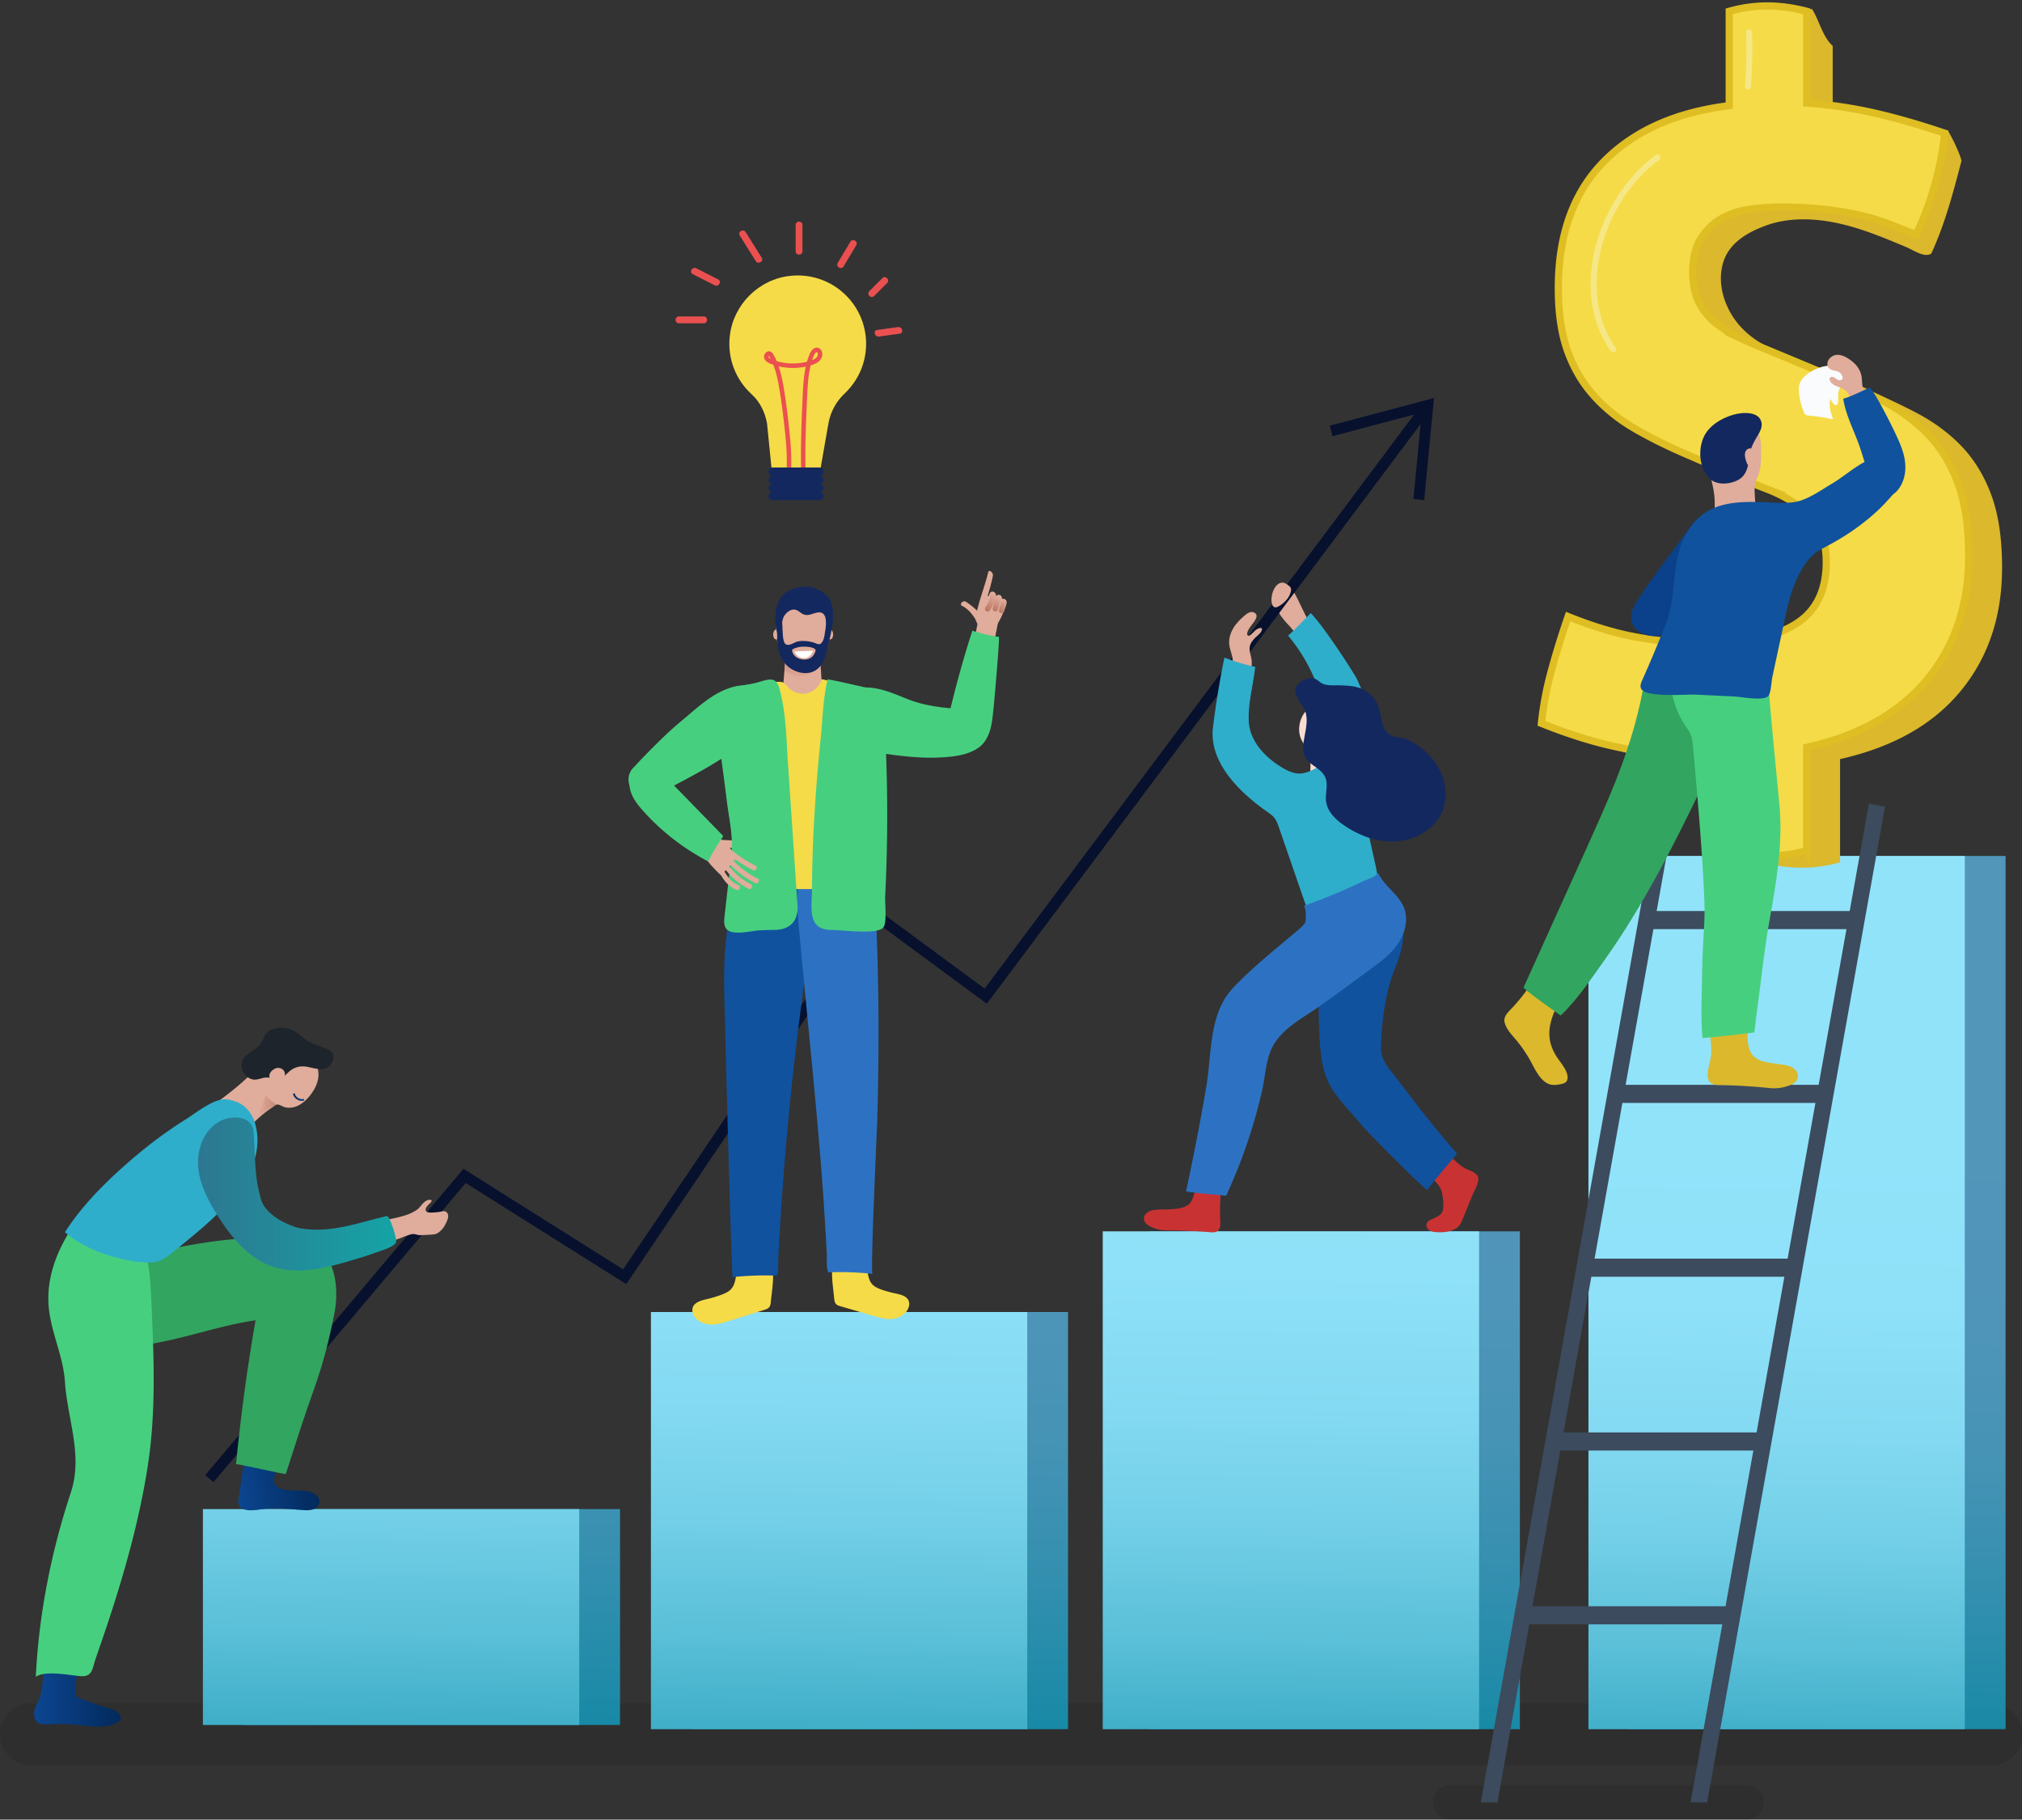 <svg width="559" height="503" fill="none" xmlns="http://www.w3.org/2000/svg"><rect width="100%" height="100%" fill="#333333" stroke="none"/><g clip-path="url(#clip0)"><path opacity=".09" d="M550.409 487.985H8.593A8.591 8.591 0 010 479.395a8.592 8.592 0 018.593-8.591h541.816a8.592 8.592 0 110 17.181z" fill="#000"/><path d="M9.82 475.424c.186.338.445.627.782.837.723.447 1.631.424 2.48.386 3.338-.15 6.53-.111 9.84.312 3.265.417 6.808.784 9.65-.877.276-.161.552-.35.707-.63.358-.645-.074-1.458-.624-1.951-1.38-1.24-3.277-1.406-4.964-1.979-1.86-.632-3.62-1.433-5.54-2.018-.372-.114-.768-.245-1.006-.553-.264-.344-.263-.816-.25-1.25 0-3.741.933-7.346.913-11.093-.003-.604-.064-1.317-.579-1.632-.238-.145-.528-.17-.807-.177-2.949-.074-5.87 1.646-7.235 4.26-1.64 3.143-1.031 7.018-2.283 10.336-.444 1.175-1.12 2.271-1.383 3.5-.18.84-.108 1.798.299 2.529z" fill="url(#paint0_linear)"/><path opacity=".09" d="M482.789 503h-81.797a4.774 4.774 0 110-9.546h81.797a4.774 4.774 0 110 9.546z" fill="#000"/><path d="M354.246 170.433c1.001 1.407 2.289 2.583 3.363 3.934.92 1.155 1.676 2.429 2.43 3.7l3.581-3.506c-2.359-3.172-3.751-6.942-5.634-10.416-.307-.564-.661-1.157-1.242-1.432-1.783-.847-3.089 1.429-3.609 2.761-.685 1.756.04 3.456 1.111 4.959z" fill="#E0AC9B"/><path d="M239.444 95.041c0-11.15-9.659-20.046-21.07-18.777-8.61.957-15.598 7.902-16.605 16.505-.75 6.41 1.718 12.264 5.996 16.182 2.315 2.121 3.762 5.024 4.289 8.121l1.36 13.537h13.237l2.374-13.541c.543-3.192 2.148-6.09 4.502-8.315 3.642-3.441 5.917-8.308 5.917-13.712z" fill="#F5DB47"/><path d="M221.462 129.746c-.142-6.492.134-13.584.451-20.283.122-2.573.256-5.392.852-8.119-2.471.528-5.04.495-7.495-.089.703 2.05 1.099 4.169 1.423 6.102.56 3.347 1.033 6.932 1.492 11.279.337 3.199.684 6.919.544 10.608l-1.239-.046c.139-3.607-.204-7.276-.536-10.431-.456-4.323-.926-7.883-1.483-11.205-.358-2.143-.809-4.519-1.675-6.729a18.374 18.374 0 01-.755-.274c-.657-.258-1.451-.657-1.738-1.48-.193-.554-.002-1.225.464-1.636.388-.339.898-.416 1.327-.205.376.186.579.535.688.721.354.604.664 1.23.936 1.867 2.703.794 5.655.855 8.384.168.181-.645.396-1.28.649-1.904.259-.64.582-1.29 1.192-1.705.3-.207.619-.312.931-.293.472.024.916.316 1.187.781.485.834.305 1.982-.443 2.79-.616.668-1.459 1.003-2.202 1.242a8.297 8.297 0 01-.306.094c-.69 2.768-.827 5.683-.96 8.523-.319 6.677-.593 13.744-.451 20.197l-1.237.027zm4.352-32.417c-.018 0-.077.013-.17.077-.34.233-.559.688-.744 1.149-.134.33-.255.662-.369.998.441-.171.872-.397 1.179-.729.312-.34.517-.921.281-1.329-.066-.114-.149-.165-.177-.166zm-13.271 1.018c0 .035-.106.225-.071.325.079.228.318.406.591.547a13.581 13.581 0 00-.35-.634c-.081-.14-.137-.22-.17-.238zm-17.98-10.87h-6.87c-1.217 0-1.218 1.89 0 1.89h6.87c1.216.001 1.218-1.89 0-1.89zm3.973-10.247l-6.052-3.07c-1.083-.549-2.04 1.082-.954 1.633l6.052 3.07c1.083.55 2.042-1.08.954-1.632zm12.036-6.004l-4.423-7.064c-.644-1.03-2.282-.08-1.633.954l4.421 7.064c.646 1.03 2.282.083 1.635-.954zm9.393-9.043v7.277c0 1.217 1.89 1.218 1.89 0v-7.277c.002-1.216-1.89-1.218-1.89 0zm15.112 4.657l-3.481 5.845c-.624 1.049 1.01 2 1.632.954 1.161-1.949 2.322-3.896 3.482-5.846.624-1.048-1.01-2-1.633-.954zm8.849 10.05l-3.589 3.587c-.861.862.476 2.199 1.338 1.337l3.589-3.588c.861-.861-.476-2.198-1.338-1.337zm4.318 13.52c-1.916.267-3.831.535-5.744.8-1.2.167-.69 1.99.502 1.823 1.915-.268 3.83-.534 5.743-.8 1.201-.168.69-1.99-.501-1.823z" fill="#EB5050"/><path d="M226.592 131.477h-13.049a1.128 1.128 0 010-2.254h13.049a1.128 1.128 0 010 2.254zm0 2.256h-13.049a1.128 1.128 0 010-2.254h13.049a1.128 1.128 0 010 2.254zm0 2.256h-13.049a1.128 1.128 0 010-2.254h13.049a1.128 1.128 0 010 2.254zm0 2.255h-13.049a1.128 1.128 0 010-2.254h13.049a1.128 1.128 0 010 2.254z" fill="#13285E"/><path d="M554.46 236.614H450.415v241.389H554.46V236.614z" fill="url(#paint1_linear)"/><path d="M420.184 340.378H317.79v137.625h102.394V340.378z" fill="url(#paint2_linear)"/><path d="M295.273 362.675H191.228v115.328h104.045V362.675z" fill="url(#paint3_linear)"/><path d="M171.417 417.155H67.372v59.682h104.045v-59.682z" fill="url(#paint4_linear)"/><path d="M543.184 236.614H439.139v241.389h104.045V236.614z" fill="url(#paint5_linear)"/><path d="M408.908 340.378H304.863v137.625h104.045V340.378z" fill="url(#paint6_linear)"/><path d="M283.997 362.675H179.952v115.328h104.045V362.675z" fill="url(#paint7_linear)"/><path d="M160.141 417.155H56.096v59.682h104.045v-59.682z" fill="url(#paint8_linear)"/><path d="M550.541 136.889c-1.968-5.329-4.718-9.842-8.245-13.532-3.529-3.691-7.837-6.847-12.92-9.472-5.086-2.621-10.747-5.247-16.979-7.875l-14.766-6.151a141.899 141.899 0 01-7.385-3.199c-5.978-2.792-10.66-6.696-13.157-12.976-1.433-3.601-1.82-7.694-.616-11.378 1.766-5.399 6.916-8.22 11.966-10.037 5.434-1.956 11.54-1.964 17.182-1.035 7.405 1.22 14.403 4.145 21.323 7.046 2.1.882 5.103 3.057 6.964 1.82a.046.046 0 01.01-.008c3.795-8.176 6.069-16.914 8.363-25.674v-.005c-.627-2.365-2.476-6.122-3.747-8.284-3.35-.974-7.712-.865-10.88-1.593-6.072-1.391-14.424-3.248-20.984-3.738v-18.11c-2.823-2.515-3.708-7.063-5.729-10.203-1.093-.094-2.004 2.405-3.066 2.405-3.61 0-7.135.492-10.58 1.476v26.082c-14.766 1.808-26.334 6.974-34.702 15.5-8.367 8.53-12.552 20.175-12.552 34.937 0 6.89.861 12.714 2.583 17.469 1.724 4.758 4.184 8.899 7.385 12.425 3.199 3.528 7.013 6.562 11.444 9.104 4.429 2.545 9.351 4.963 14.764 7.257l13.044 5.659a133.434 133.434 0 008.613 3.691c2.953 1.15 5.618 2.545 7.998 4.182 2.376 1.642 4.347 3.734 5.907 6.274 1.557 2.545 2.338 5.781 2.338 9.718 0 7.874-2.83 13.575-8.491 17.099-5.661 3.528-13.658 5.289-23.994 5.289-6.891 0-13.376-.529-19.441-1.599-6.074-1.066-12.55-2.991-19.443-5.783a237.577 237.577 0 00-4.675 15.131 90.186 90.186 0 00-2.708 14.394c4.1 1.643 8.037 3.037 11.813 4.183a110.788 110.788 0 0011.444 2.829c3.853.737 7.914 1.269 12.182 1.599 4.264.327 9.106.492 14.519.492h1.97v26.081c3.607.983 7.216 1.475 10.828 1.475 3.607 0 7.137-.492 10.583-1.475v-28.541c14.6-3.279 25.716-9.552 33.346-18.822 7.629-9.265 11.444-20.626 11.444-34.075 0-8.033-.985-14.719-2.953-20.052z" fill="#DBB82C"/><path d="M478.069 209.059H476.1c-5.414 0-10.256-.166-14.52-.491-4.268-.33-8.329-.862-12.182-1.6-3.856-.737-7.67-1.68-11.444-2.829-3.776-1.145-7.713-2.54-11.812-4.182a90.203 90.203 0 012.707-14.394 237.41 237.41 0 014.676-15.131c6.892 2.791 13.37 4.717 19.442 5.781 6.067 1.068 12.552 1.6 19.441 1.6 10.337 0 18.334-1.761 23.995-5.29 5.661-3.526 8.489-9.226 8.489-17.099 0-3.937-.781-7.173-2.338-9.718-1.56-2.54-3.531-4.633-5.907-6.274-2.379-1.637-5.045-3.032-7.999-4.182a132.764 132.764 0 01-8.612-3.69l-13.044-5.66c-5.414-2.296-10.337-4.712-14.764-7.257-4.431-2.542-8.245-5.575-11.444-9.104-3.202-3.526-5.661-7.667-7.385-12.425-1.722-4.755-2.584-10.58-2.584-17.469 0-14.761 4.184-26.407 12.552-34.937 8.367-8.526 19.935-13.692 34.702-15.5V3.126A38.334 38.334 0 01488.65 1.65c3.445 0 7.053.492 10.83 1.476v25.341c6.561.492 12.879 1.438 18.951 2.83 6.067 1.394 12.466 3.24 19.195 5.535-.984 9.515-3.612 18.863-7.877 28.048a774.839 774.839 0 00-7.505-2.952 58.863 58.863 0 00-8.122-2.461c-2.871-.654-6.114-1.189-9.721-1.6-3.612-.407-7.714-.615-12.306-.615-2.79 0-5.621.208-8.49.615-2.873.413-5.456 1.273-7.751 2.583-2.302 1.314-4.184 3.161-5.661 5.536-1.478 2.38-2.216 5.455-2.216 9.226 0 3.283.573 6.07 1.724 8.365a16.859 16.859 0 004.675 5.782c1.968 1.56 4.184 2.914 6.643 4.058a140.712 140.712 0 007.385 3.199l14.766 6.151c6.232 2.626 11.893 5.252 16.979 7.873 5.083 2.626 9.391 5.781 12.92 9.472 3.527 3.69 6.277 8.203 8.245 13.532 1.968 5.331 2.953 12.017 2.953 20.052 0 13.451-3.815 24.811-11.444 34.076-7.63 9.269-18.746 15.542-33.346 18.822v28.541a38.363 38.363 0 01-10.583 1.476c-3.612 0-7.221-.492-10.828-1.476v-26.076h.003z" fill="#F5DB47" stroke="#DEBE23" stroke-width="2" stroke-miterlimit="10"/><path d="M394.74 112.03L272.515 275.364l-31.732-23.38-68.085 100.946-44.262-27.876-70.555 83.689" stroke="#07112E" stroke-width="3" stroke-miterlimit="10"/><path d="M368.008 119.123l26.732-7.093-2.496 26.056" stroke="#07112E" stroke-width="3" stroke-miterlimit="10"/><path d="M375.125 187.684c-.589-1.253-8.784-14.113-12.74-18.206-2.105 2.065-4.048 4.312-6.273 6.217 7.285 8.678 11.34 20.035 11.046 31.369-.091 3.506-.576 7.016-.266 10.509.355 4.001 3 11.376 7.793 11.855 1.712.172 3.49-.617 4.512-2 .914-1.238 1.206-2.819 1.414-4.344 1.648-11.999-.331-24.447-5.486-35.4z" fill="#2EAECB"/><path d="M408.172 328c-.374.883-.842 1.739-1.079 2.317l-2.702 6.635c-.276.675-.558 1.363-1.04 1.911-1.357 1.542-3.962 1.86-5.861 1.761-.713-.038-1.451-.081-2.088-.404-.637-.324-1.149-1.007-1.04-1.713.097-.631.647-1.1 1.225-1.369 2.524-1.178 3.627-1.366 3.42-4.654-.09-1.466-.218-2.982-.931-4.266-.812-1.459-2.281-2.435-3.257-3.79-.786-1.091-1.222-2.386-1.648-3.661-.138-.414-.279-.841-.241-1.277.037-.419.241-.812.512-1.136.951-1.132 2.658-1.396 4.076-.975 1.418.421 2.597 1.404 3.649 2.443 1.086 1.072 2.205 2.117 3.503 2.933 1.194.75 3.533 1.178 3.972 2.66.206.697-.078 1.656-.47 2.585zm-70.804 9.596c.046.983.009 2.137-.79 2.713-.581.419-1.363.371-2.078.31a138.08 138.08 0 00-11.56-.501c-1.921-.004-3.145-.241-4.895-1.068-.838-.396-1.672-1.055-1.786-1.976-.122-.984.66-1.895 1.573-2.283.913-.387 1.937-.386 2.927-.437 2.308-.12 6.421.178 8.159-1.708.5-.543.765-1.258 1.016-1.953a341.571 341.571 0 002.56-7.374c.357-1.065.726-2.164 1.479-2.997.755-.832 2.004-1.326 3.028-.863.84.379 1.326 1.305 1.438 2.221.114.914-.079 1.837-.248 2.743-.802 4.346-1.028 8.791-.823 13.173z" fill="#C93232"/><path d="M344.712 189.171c.804-1.977 1.41-4.073 1.348-6.227-.048-1.64-1.039-3.255-.359-4.842.407-.948 1.154-1.704 1.932-2.38.636-.553 1.37-1.238 1.233-2.07-.65-.182-1.334.17-1.837.617-.505.447-.92 1.004-1.491 1.363-.112.071-.236.136-.368.126-.309-.02-.453-.414-.39-.716.312-1.487 1.8-2.656 2.419-4.023.124-.272.223-.569.183-.866-.087-.664-.858-1.06-1.522-.974-.664.086-1.227.515-1.739.946-1.213 1.021-2.349 2.162-3.164 3.522-.816 1.36-1.295 2.961-1.121 4.535.125 1.144.581 2.225.835 3.348.48 2.116-.621 3.979-1.098 6.007-.157.667-.305 1.344-.275 2.027.029.683.257 1.385.754 1.855.901.855 2.475.661 3.369-.203.547-.526.963-1.238 1.291-2.045z" fill="#E0AC9B"/><path d="M372.076 208.305c.913-3.139 2.194-6.468 1.158-9.568-.874-2.606-3.439-4.532-6.181-4.718-2.743-.185-5.511 1.342-6.883 3.725-1.017 1.768-1.346 4.162-.644 6.108.721 2.002 2.354 3.107 2.661 5.427.22 1.659.051 3.339.032 5.013-.015 1.292.081 2.657.789 3.74.931 1.424 2.78 2.054 4.474 1.886 1.251-.124 4.061-.936 4.781-2.088.678-1.087-.525-2.317-.765-3.42-.432-1.982.024-4.2.578-6.105z" fill="#FADCD2"/><path d="M380.273 239.174l-3.307-14.856c-.835-3.756-2.113-12.202-6.407-13.62-3.946-1.302-7.682 3.395-11.639 3.123-1.709-.117-3.292-.918-4.749-1.814-4.536-2.787-8.62-7.174-8.929-12.489-.265-4.577 1.019-9.328 1.605-13.846.058-.44.116-.881.177-1.322-2.911-.65-5.759-1.489-8.526-2.566a241.92 241.92 0 00-3.161 19.297c-1.184 9.728 7.533 18.074 14.845 23.214.768.54 1.563 1.068 2.143 1.806.599.762.926 1.7 1.243 2.616 2.227 6.448 4.452 12.897 6.678 19.345.796 2.302 1.608 4.639 3.018 6.627 1.424 2.008 3.495 3.616 5.888 4.195 6.652 1.608 11.121-4.87 11.786-10.669.339-2.942-.001-6.057-.665-9.041z" fill="#2EAECB"/><path d="M394.621 328.916c2.526-3.445 5.539-6.751 8.217-10.078-.149.186-8.899-10.535-9.663-11.532l-6.774-8.838c-2.017-2.633-4.664-5.178-4.606-8.736.089-5.655.755-11.417 2.15-16.904 1.276-5.02 3.935-9.114 4.021-14.592.028-1.839-.143-3.711-.824-5.421-1.263-3.17-4.289-5.515-7.638-6.172-11.253-2.205-14.568 11.111-14.735 19.657-.119 6.097-.36 12.2-.074 18.295.256 5.465.474 11.372 3.409 16.149 2.272 3.697 5.481 6.711 8.17 10.092 1.344 1.692 18.012 18.537 18.347 18.08z" fill="#10529E"/><path d="M361.231 198.993a7.974 7.974 0 00-.34-2.271c-.5-1.614-1.966-2.801-2.422-4.43-1.769-2.726 2.662-5.411 4.877-4.727.954.296 1.529 1.118 2.432 1.483 1.416.574 3.289.343 4.794.401 1.902.074 3.845.156 5.617.853a8.63 8.63 0 014.924 5.116c.842 2.409.679 5.327 2.483 7.131 1.448 1.449 3.069 1.104 4.824 1.635 1.479.449 3.056 1.547 4.306 2.445 6.519 4.692 9.719 14.378 3.891 21.008-3 3.412-7.677 5.099-12.218 4.995-4.542-.104-8.938-1.86-12.703-4.405-2.41-1.629-4.748-3.857-5.096-6.744-.267-2.222.682-4.605-.236-6.645-1.337-2.973-5.704-3.563-6.044-7.142-.271-2.829.953-5.79.911-8.703z" fill="#13285E"/><path d="M387.482 249.585c-1.811-3.03-5.005-5.02-6.474-8.285-.761 1.159-3.206 1.837-4.436 2.425a162.47 162.47 0 01-5.409 2.465 165.134 165.134 0 01-10.864 4.274c.779-.276.822 3.957.572 4.449-.397.781-1.076 1.373-1.741 1.941-5.661 4.843-11.542 9.451-16.797 14.732-1.345 1.352-2.658 2.76-3.665 4.379-4.32 6.947-3.851 16.627-5.182 24.455a638.555 638.555 0 01-5.586 28.832c.851.489 11.117 1.192 11.067 1.298a147.31 147.31 0 009.94-29.012c.994-4.331 1.029-9.408 3.485-13.201 2.236-3.451 5.736-5.754 9.113-7.962 5.784-3.779 11.289-8.061 16.892-12.109 2.914-2.105 5.884-4.265 7.955-7.203 2.07-2.938 3.113-6.85 1.778-10.187a9.327 9.327 0 00-.648-1.291z" fill="#2D72C2"/><path d="M354.398 161.054c.697-.066 1.324.388 1.874.82.215.168.438.345.556.591.146.3.114.654.045.98-.038.18-.086.355-.144.528-.533 1.596-1.865 2.869-3.353 3.694-2.951 1.639-2.281-6.296 1.022-6.613z" fill="#E0AC9B"/><path d="M413.986 498.245l49.169-275.292-4.462-.795-49.311 276.087h4.604zm57.975 0l49.169-275.292-4.462-.795-49.311 276.087h4.604z" fill="#3C4B5E"/><path d="M478.816 449.019h-57.975l.165-5.014h57.975l-.165 5.014zm8.581-48.043h-57.975l.165-5.015h57.975l-.165 5.015zm8.581-48.046h-57.974l.165-5.014h57.975l-.166 5.014zm8.58-48.042h-57.975l.165-5.014h57.975l-.165 5.014zm8.582-48.045h-57.975l.166-5.015h57.975l-.166 5.015z" fill="#3C4B5E"/><path d="M65.952 414.275c-.675 3.744 3.47 3.374 5.991 2.973 3.959-.632 7.996-.056 11.997.198 1.49.094 3.272-.002 4.052-1.274a2.174 2.174 0 00-.133-2.403c-2.055-2.656-7.283-1.185-10.057-2.202-.693-.254-1.413-.66-1.784-1.288-.448-.754-.268-1.586-.073-2.318l.882-3.329c.142-.539.505-.969.825-1.395-1.85.068-3.949-.462-5.882-.806-1.663-.293-3.218-1.114-3.77.481-1.196 3.457-1.386 7.688-2.048 11.363z" fill="url(#paint9_linear)"/><path d="M19.543 359.308c-.028-1.299-.095-2.748.65-4.054 1.412-2.471 4.675-3.638 7.19-4.544 9.054-3.258 18.169-5.374 27.531-6.938 4-.669 8.238-1.18 12.048-1.403 3.81-.221 7.051-.438 10.614-.119 1.549.139 3.084.312 4.382.462 1.297.15 2.149.19 3.19.571 1.604.588 2.788.662 3.928 2.105 3.918 4.956 4.537 11.71 3.362 17.736-1.35 6.935-3.14 13.931-5.524 20.589-2.914 8.136-5.293 15.614-7.91 23.767-1.897-.231-11.96-2.565-13.76-2.773 1.457-14.341 3.006-25.975 5.406-39.755-11.15 1.687-19.342 5.137-30.688 6.809-8.352 1.229-16.602.12-19.913-8.796-.42-1.126-.477-2.358-.506-3.657z" fill="#32A560"/><path d="M61.894 303.282c2.866-2.17 5.661-4.493 8.16-7.066 1.506-1.551 2.901-3.225 4.587-4.578 1.685-1.353 3.734-2.39 5.895-2.392 4.958-.005 8.628 5.244 7.188 9.905-.733 2.37-2.643 4.882-4.77 6.179-1.403.857-3.204 1.2-4.713.548-.356-.155-.693-.361-1.064-.478-.833-.263-1.194.245-1.826.666a34.153 34.153 0 00-4.852 3.925c-1.219 1.185-2.432 2.55-4.33 2.289-.94-.13-1.802-.586-2.626-1.061-1.28-.738-2.484-1.565-3.399-2.741-.731-.943-1.319-2.474-.396-3.526.185-.211.413-.379.64-.544.502-.373 1.006-.748 1.506-1.126z" fill="#E0AC9B"/><path d="M42.24 391.409c.55-10.602.076-21.268-.403-31.859-.176-3.893-.345-7.835-1.245-11.642-.91-3.851-2.978-4.382-6.126-6.563-1.9-1.317-3.695-2.812-5.516-4.235-2.73-2.135-3.955-4.501-6.52-1.223-5.546 7.091-9.735 15.979-8.982 25.175.585 7.135 4.02 13.701 4.499 20.851.712 10.637 5.072 20.289 1.611 30.748-5.421 16.386-8.824 33.624-9.658 50.876 2.561-1.89 9.463-.403 12.4-.198 3.358.234 3.183-2.104 4.24-5.135a672.983 672.983 0 003.123-9.127c4.781-14.354 8.947-29.202 11.235-44.152.687-4.486 1.108-8.995 1.342-13.516z" fill="#47CF80"/><path d="M70.518 310.524c-.695-2.434-2.326-4.669-4.627-5.728-.82-.378-1.704-.601-2.582-.817-3.642-.892-8.83 3.489-11.814 5.354a119.87 119.87 0 00-12.047 8.619c-7.886 6.468-15.994 14.062-21.501 22.667 5.606 4.666 12.349 6.894 19.411 8.137a58.91 58.91 0 003.976.231c2.933.076 4.845-1.502 7.062-3.322 3.438-2.823 7.783-6.241 11.755-10.141 7.135-7.003 13.063-15.561 10.367-25z" fill="#2EAECB"/><path d="M122.624 334.811c-.345.008-.698.114-1.038.175-.778.139-1.597.168-2.386.201-.503.022-1.253-.008-1.486-.556-.206-.485.324-1.196.648-1.523.318-.322.686-.609.903-1.009.033-.062.064-.13.054-.201-.02-.157-.21-.224-.366-.236-.857-.063-1.62.533-2.191 1.175-.545.614-1.024 1.306-1.737 1.74-.721.437-1.436.828-2.238 1.117-1.765.634-3.598 1.051-5.44 1.39-.832.153-1.613.332-2.411.586-.404.129-.866.074-1.286.17a3.924 3.924 0 00-1.099.426c-1.151.671-1.861 2.066-1.644 3.381.214 1.316 1.388 2.435 2.719 2.511.708.041 1.4-.185 2.081-.38 1.838-.523 3.629-.979 5.417-1.698a31.096 31.096 0 011.887-.692c.457-.152.93-.295 1.41-.262.408.028.794.181 1.197.249.393.066.794.051 1.192.033 1.103-.051 2.245-.064 3.34-.228.78-.117 1.543-.775 2.057-1.356.594-.675 1.017-1.484 1.363-2.314.175-.42.334-.855.339-1.309.005-.454-.17-.933-.545-1.187a1.226 1.226 0 00-.74-.203z" fill="#E0AC9B"/><path d="M56.522 314.222c1.08-1.932 2.64-3.539 4.656-4.485 2.339-1.097 6.336-1.375 8.109.893 1.033 1.322.822 2.68.913 3.961.355 5.034.216 9.921 1.396 14.723.474 1.927.615 3.185 1.972 4.816 1.357 1.63 3.202 2.957 5.372 3.964 1.548.718 2.933 1.327 4.997 1.593 8.165 1.058 15.11-1.705 23.04-3.55.725-.164 2.99 6.664 2.458 7.414-.975 1.379-4.241 2.2-5.761 2.769-2.214.829-4.481 1.507-6.748 2.172-6.988 2.05-14.521 3.988-21.428 1.677-6.754-2.26-11.59-8.173-15.384-14.201-2.646-4.207-5.033-8.787-5.35-13.747-.175-2.739.426-5.616 1.758-7.999z" fill="url(#paint10_linear)"/><path d="M68.41 291.455c1.16-.956 2.653-1.618 3.558-2.834.796-1.071 1.083-2.509 2.083-3.392.768-.678 1.826-.908 2.842-1.051 3.087-.438 4.9.965 7.108 2.829 1.443 1.216 3.173 1.672 4.836 2.391 1.068.462 2.983.847 3.29 2.162.314 1.339-.632 3.225-1.93 3.714-1.826.687-4.015-.228-5.81-.457a5.585 5.585 0 00-3.991 1.038c-1.055.779-1.876 1.957-3.137 2.317-1.213.347-2.166-.244-3.317-.317-1.469-.092-2.778.875-4.211.504-1.073-.278-2.135-1.147-2.608-2.139a3.78 3.78 0 01.161-3.503c.294-.496.685-.901 1.126-1.262z" fill="#1E242B"/><path opacity=".72" d="M76.415 305.383a48.951 48.951 0 01-1.383-1.036 9.38 9.38 0 01-1.648-1.605c.182.23-.924 2.694-1.046 3.065-.312.944-.907 2.134-.95 3.115.175-.127.342-.261.512-.393 1.3-1.327 2.792-2.446 4.515-3.146z" fill="url(#paint11_linear)"/><path d="M81.234 302.284c.218 1.219 1.627 2.074 2.809 1.705" stroke="url(#paint12_linear)" stroke-width=".5" stroke-miterlimit="10"/><path d="M452.721 165.992c-.982 1.536-1.981 3.23-1.804 5.078.305 3.199 4.198 5.232 7.365 4.67 3.166-.563 5.613-2.917 7.624-5.351a49.97 49.97 0 009.198-17.073c1.021-3.309 1.681-8.361-2.352-10.294-3.068-1.47-4.737 1.801-6.247 3.823-4.72 6.316-9.528 12.492-13.784 19.147z" fill="#0A418A"/><path d="M499.302 103.706c-.723.606-1.389 1.324-1.719 2.207-.309.825-.304 1.734-.228 2.614a17.802 17.802 0 001.304 5.321c.146.348.326.716.664.882.178.087.381.105.58.125 2.312.218 4.614.571 6.886 1.056-.669-1.827-1.316-3.822-.732-5.677.188.485.451.94.779 1.345.179.221.416.442.7.422.415-.029.601-.533.636-.945.064-.783-.066-1.575.036-2.354.177-1.347 1.032-2.514 2.008-3.459.323-.314.67-.621.876-1.022.265-.518.255-1.154.032-1.692-.225-.536-.647-.977-1.144-1.281-.827-.503-1.77-.572-2.698-.371-.867.19-1.758.163-2.635.327a11.728 11.728 0 00-5.345 2.502z" fill="#F9FBFC"/><path d="M416.119 281.024a2.554 2.554 0 00-.112 1.762c.507 1.808 1.953 3.281 3.128 4.679a35.82 35.82 0 013.984 5.82c.957 1.746 1.813 3.643 3.219 5.085 1.628 1.669 3.071 1.789 5.291 1.284.456-.104.935-.219 1.275-.54.555-.523.553-1.409.355-2.145-.494-1.84-1.886-3.276-2.914-4.881-5.749-8.967 2.485-15.493 3.995-24.064.136-.772.23-1.573.045-2.333-.185-.761-.7-1.484-1.448-1.724-.415-.132-.864-.107-1.291-.029-2.98.535-5.465 3.269-6.916 5.732a51.29 51.29 0 01-6.546 8.8c-.764.827-1.659 1.608-2.065 2.554zm56.06 15.016c-.286 2.058.04 3.85 2.868 3.895 4.582.073 9.162.338 13.722.794 2.272.228 3.746.092 5.913-.675 1.039-.368 2.104-1.047 2.348-2.119.262-1.149-.553-2.318-1.587-2.887-1.031-.568-2.241-.688-3.407-.868-2.452-.378-6.022-.512-7.614-2.653-1.418-1.906-1.307-4.621-1.293-6.872.012-1.613.185-3.227.078-4.838-.107-1.609-.527-3.256-1.557-4.499-5.119-6.176-8.997 4.273-9.032 8.277-.025 2.927.84 5.868.324 8.749-.197 1.113-.591 2.453-.763 3.696z" fill="#DBB82C"/><path d="M510.577 98.88c-1.02-.583-2.162-.964-3.242-.713-1.144.264-2.13 1.292-2.141 2.466-.002.247.038.5.145.724.286.591.967.865 1.603 1.025.636.16 1.322.274 1.811.712.345.31.84 1.096.622 1.583-.303.678-1.198.45-1.655.122-.286-.207-.555-.453-.889-.566-.333-.116-.764-.055-.944.249-.134.224-.092.515.02.751.396.833 1.187 1.257 2.009 1.589.882.357 1.831.647 2.508 1.316.979.967 1.144 2.46 1.348 3.82.225 1.488.833 3.315 2.322 3.986 1.677.756 2.871-1 3.003-2.467.19-2.108-1.486-4.092-2.034-6.049-.271-.966-.264-1.984-.367-2.983-.173-1.708-1.084-3.231-2.384-4.329a11.98 11.98 0 00-1.735-1.236zm-37.561 33.302c-.687-2.869-1.436-5.726-1.285-8.652.058-1.109.253-2.232.771-3.214.57-1.077 1.496-1.927 2.5-2.621.941-.651 1.979-1.191 3.102-1.411 1.771-.345 3.774.047 5.405.764 2.136.94 2.917 2.61 3.228 4.896.095.705.107 1.418.118 2.131.03 1.878.052 3.779-.289 5.634-.33 1.803-1.355 3.151-1.466 4.99-.143 2.371.455 4.77.004 7.126-.378 1.976-2.31 2.788-4.212 2.933-2.583.198-5.933.101-6.645-2.957-.249-1.068-.171-2.181-.201-3.278-.061-2.141-.528-4.245-1.03-6.341z" fill="#E0AC9B"/><path d="M473.552 179.103c-1.173-.708-2.57-1.253-4.218-1.599-3.27-.688-6.821.086-9.509 2.071-3.422 2.527-4.794 6.327-5.504 10.369-.847 4.826-2.075 9.638-3.531 14.341-3.18 10.274-7.621 20.097-12.044 29.881l-17.557 38.835c.333.31.682.607 1.017.914 2.983 2.406 6.158 4.568 9.266 6.815 4.527-4.305 8.397-10.132 11.903-15.041 4.194-5.872 8.035-11.989 11.634-18.243 7.154-12.428 13.338-25.379 19.499-38.317 3.837-8.05 8.938-24.066-.956-30.026z" fill="#32A560"/><path d="M467.568 203.454c.276.811.355 1.672.432 2.524.951 10.5 1.906 21.006 2.583 31.529.245 3.814.453 7.632.614 11.451.254 6.067-.525 11.93-.588 18.022-.069 6.654-.502 13.331.051 19.974 4.779-.358 9.531-1.027 14.297-1.54.269-1.146.312-2.489.475-3.654 1.293-9.202 2.18-18.464 3.814-27.616 1.849-10.354 3.7-20.979 2.699-31.562-1.053-11.166-2.215-22.391-3.077-33.583-.286-3.707-.733-7.772-3.421-10.343-.954-.913-2.126-1.561-3.283-2.199-2.061-1.133-4.119-2.269-6.18-3.403-6.567-3.618-11.274 1.461-13.148 7.752-1.941 6.52-.84 13.878 2.926 19.542.665 1 1.418 1.969 1.806 3.106z" fill="#47CF80"/><path d="M520.985 126.149c-1.839-.053-3.674.594-5.321 1.451-3.284 1.705-6.041 4.22-9.212 6.104-3.002 1.78-6.668 4.438-10.143 5.048-3.002.528-6.621.094-9.672.028-7.102-.156-13.925.2-18.717 6.186-6.675 8.335-3.793 18.42-7.448 27.662a398.078 398.078 0 01-6.488 15.456c-.328.737-.655 1.607-.269 2.315 1.362 2.489 12.649 1.497 14.956 1.609l10.706.52c2.158.104 8.165 1.329 9.476-.142.779-.873.863-4.02 1.118-5.199l1.124-5.22 2.154-10.007c.827-3.846 1.666-7.721 3.228-11.331 1.415-3.271 3.676-7.103 6.949-8.792 3.628-1.871 7.092-3.872 10.425-6.347 2.808-2.087 5.479-4.374 7.827-6.975 1.885-2.09 4.987-5.175 4.583-8.254-.279-2.125-2.31-3.711-4.428-4.034a6.202 6.202 0 00-.848-.078z" fill="#10529E"/><path d="M472.846 118.212c1.728-1.733 4.022-2.88 6.386-3.575 2.377-.7 7.242-1.089 7.775 2.311.18 1.147-.369 2.274-.97 3.266-1.308 2.164-2.219 3.818-2.462 6.336-.193 2.017-.627 4.194-2.158 5.52-.696.604-1.566.973-2.45 1.234-2.149.632-4.723.553-6.324-1.015-3.294-3.223-3.383-9.63-.629-13.138.257-.33.536-.643.832-.939z" fill="#13285E"/><path d="M484.927 124.591c-.482-.903-1.723-.814-2.242 0-.622.976-.094 2.601.307 3.559.405.965 2.003.541 1.592-.439a7.103 7.103 0 01-.39-1.181 4.774 4.774 0 01-.096-.572c-.006-.045-.006-.091-.01-.137.572.044 1.197-.56.839-1.23z" fill="#E0AC9B"/><path d="M524.011 119.846a148.403 148.403 0 00-4.59-8.903c-.664-1.186-1.347-2.37-2.182-3.443-.108-.138-.236-.26-.352-.392-.794.379-1.58.775-2.384 1.132-1.575.698-3.216 1.518-4.915 1.971.023.166.035.335.066.5.073.396.156.789.246 1.178.907 3.837 2.723 7.391 4.047 11.093 1.479 4.133 2.352 8.315 4.573 12.181.531.924 1.339 1.762 2.38 1.993 1.458.324 2.918-.63 3.847-1.799 1.535-1.929 2.135-4.494 1.984-6.956-.189-3.036-1.441-5.85-2.72-8.555z" fill="#10529E"/><path d="M75.938 295.436c-.701.361-1.424 1.073-1.479 1.903-.054.84.515 1.452 1.31 1.553.192.091.4.152.617.16.86.04 1.775-.541 2.157-1.299.885-1.751-1.04-3.124-2.605-2.317zm193.744-120.044l1.417-7.603c.554-2.929 5.548-1.416 5.299 1.874l-1.441 7.24-5.275-1.511z" fill="#E0AC9B"/><path d="M273.18 158.207c-.409 1.972-1.819 6.082-2.527 8.511-.495 2.154-1.364 4.021-.641 5.323.468.845 1.295 1.604 2.648 2.137 1.414.557 2.439-.559 3.107-1.762.532-.713 1.286-2.27 1.603-3.166a7.8 7.8 0 00.119-.285.986.986 0 00.154-.298c.252-.831.713-1.561.602-2.454-.061-.493-.672-.785-1.114-.677a.872.872 0 00-.172.062c.099-.388-.001-.801-.378-1.035-.388-.243-1.051-.155-1.271.293-.079.164-.157.327-.229.491l-.037-.015c.055-.127.113-.254.175-.378.535-1.052-1.027-2.035-1.565-.977-.135.267-.365.81-.365.81-.3-.046-.3-.046-.094-.561.563-1.913.89-3.08 1.296-5.032.193-.939-1.116-1.926-1.311-.987z" fill="#E0AC9B"/><path d="M267.087 166.352c-.799-.561-2.018.677-1.143 1.112 1.871.931 2.956 2.4 4.471 4.902.504.829 1.606-1.401.964-2.137-1.557-1.788-1.911-2.202-4.292-3.877z" fill="#E0AC9B"/><path d="M273.846 164.762a7.984 7.984 0 01-1.402 3.082c-.57.767.588 1.708 1.159.936a9.82 9.82 0 001.717-3.795c.203-.937-1.271-1.159-1.474-.223z" fill="url(#paint13_linear)"/><path d="M276.236 165.101c-.337-.145-.862-.002-.98.386l-.773 2.527c-.117.383-.013.809.386.98.337.146.862.002.981-.386l.773-2.527c.117-.383.013-.808-.387-.98z" fill="url(#paint14_linear)"/><path d="M277.824 165.893c-.332-.145-.868-.003-.98.386-.212.726-.421 1.453-.633 2.179-.112.386-.016.805.387.98.332.145.868.003.98-.386l.633-2.179c.112-.386.016-.805-.387-.98z" fill="url(#paint15_linear)"/><path d="M197.504 234.622c-.47-.234.314-2.56.956-2.49 2.379.173 5.3-.07 7.193 1.13.491.311-.602 2.012-1.088 1.704-1.434-.91-3.575-.466-5.461-.426-.655.044-1.065.35-1.6.082z" fill="#E0AC9B"/><path d="M213.599 350.765c-.366-2.755-1.633-5.001-4.984-5.191-7.173-.406-3.366 7.929-6.729 10.997-.682.622-1.565 1.002-2.448 1.334a31.635 31.635 0 01-3.926 1.186c-1.633.382-3.583.872-4.022 2.435-.14.498-.092 1.045.081 1.551.596 1.755 2.574 2.854 4.454 3.027 1.881.174 3.698-.384 5.455-.937l9.81-3.08c.465-.147.951-.304 1.279-.649.421-.442.497-1.096.548-1.708.183-2.192.892-5.895.482-8.965z" fill="#F5DB47"/><path d="M217.142 182.15c-.092 1.235-.621 6.729-.611 7.825.017 1.92 3.507 10.515 5.41 10.477 2.087-.041 5.24-8.361 5.245-10.342.008-2.695-.489-8.027-.489-8.064-1.36-7.018-9.172-4.951-9.555.104z" fill="#E0AC9B"/><path d="M241.036 235.532H201.85v20.954h39.186v-20.954z" fill="#10529E"/><path d="M226.866 184.038c-.093-1.155-.169-1.979-.169-1.992-1.36-7.018-9.172-4.951-9.553.104-.037.489-.142 1.647-.255 2.936.116.17.24.316.382.423 2.64 2.228 6.688 1.705 9.595-1.471z" fill="url(#paint16_linear)"/><path d="M222.336 249.089c-.03-1.837-.223-3.616-1.38-5.472a10.432 10.432 0 00-8.788-4.877c-9.744.002-9.993 10.793-11.069 18.093-1.498 10.145-.705 20.598-.529 30.867.091 5.267 1.72 65.351 1.965 65.329 4.066-.414 8.139-.569 12.221-.399.596-1.433.322-3.228.43-5.326a889.426 889.426 0 016.625-71.7c.655-4.914 1.36-9.842 1.467-14.805.088-4.011-.878-7.794-.942-11.71z" fill="#10529E"/><path d="M230.141 349.849c.352-2.768 1.562-5.061 4.768-5.371 6.861-.663 3.219 7.808 6.437 10.755.652.597 1.497.945 2.341 1.246 1.22.432 2.475.78 3.754 1.044 1.562.322 3.427.743 3.848 2.291.134.494.088 1.042-.077 1.555-.57 1.776-2.462 2.946-4.261 3.187-1.8.241-3.536-.252-5.217-.741-3.129-.909-6.255-1.819-9.384-2.727-.446-.13-.909-.27-1.223-.602-.403-.426-.476-1.079-.525-1.688-.175-2.186-.854-5.865-.461-8.949z" fill="#F5DB47"/><path d="M220.371 248.211c.027-1.55.177-3.087.55-4.594 1.304-5.268 9.012-12.839 15.015-9.688.976.512 1.715 1.378 2.346 2.281 3.211 4.598 3.534 9.989 3.799 15.401.939 19.172.982 38.378.46 57.562-.081 2.941-1.966 42.881-1.332 42.945-4.066-.414-8.139-.569-12.222-.399-.596-1.433-.322-3.229-.429-5.326a887.655 887.655 0 00-1.563-23.957c-1.797-22.795-4.319-45.492-6.313-68.269-.172-1.974-.344-3.974-.311-5.956z" fill="#2D72C2"/><path d="M239.721 196.166c-.277-1.226.233-2.515-.08-3.761-.445-1.771-1.894-2.367-3.547-2.725l-8.948-1.935c-.505 1.862-2.075 3.395-3.948 3.854-1.874.461-3.976-.171-5.285-1.588-.487-.526-.91-1.178-1.587-1.416-.315-.11-.655-.117-.988-.118a27.776 27.776 0 00-6.629.798c-.626.154-1.255.334-1.811.659-1.192.7-1.92 2.01-2.222 3.359-.494 2.195-.266 4.722-.348 6.998-.07 1.929-.103 3.858-.131 5.79-.072 5.068-.082 10.138-.079 15.209a2576.38 2576.38 0 00.139 24.476h34.961s1.36-45.807.503-49.6z" fill="#F5DB47"/><path d="M227.457 167.675c-1.333-.731-3.883.071-5.41 0-1.527.071-3.885.047-5.11.949-2.59 1.912-2.876 5.964-1.978 8.996.151.508.461 1.769.626 2.272.915 2.803 2.462 3.562 3.323 4.224 2.033 1.563 4.757 1.723 6.834.124 1.193-.92 1.858-2.352 2.403-3.755.971-2.494 1.613-4.825 1.415-7.516-.122-1.669-.439-4.379-2.103-5.294z" fill="#E0AC9B"/><path d="M225.436 220.925c.385-5.566.872-11.126 1.44-16.677.549-5.364.64-11.249 1.946-16.476 3.677.675 7.395 1.602 11.076 2.391 1.674.358 3.588.905 4.261 2.479.317.74.286 1.575.251 2.379-.081 1.818-.226 3.593.033 5.365a42.38 42.38 0 01.441 6.072 450.575 450.575 0 01-.172 41.434c-.086 1.713.522 7.148-.479 8.446-1.652 2.14-11.384.719-14.351.719-6.782 0-5.435-6.118-5.407-11.21.035-6.49.255-12.979.619-19.459.103-1.822.217-3.643.342-5.463zm-6.944-.236c-.213-3.148-.424-6.297-.635-9.444-.464-6.894-.514-14.415-2.434-21.098-1.078-3.75-3.681-1.982-7.103-1.228-1.841.404-4.871.632-6.437 1.771-4.517 3.281-3.92 8.993-3.2 13.933a725.64 725.64 0 012.219 16.553c.634 5.184 1.874 10.107 1.288 15.336l-1.874 16.719c-.104.923-.203 1.875.074 2.762.979 3.117 7.106 1.29 9.511 1.188 1.346-.058 2.691-.122 4.038-.122 4.573 0 6.833-2.529 6.536-6.949l-1.983-29.421zm50.325-46.336c-2.598 8.012-4.822 16.173-6.727 24.376-.686 2.951.142 7.153 3.181 8.589 1.841.87 4.134.301 5.689-1.015 3.201-2.707 3.331-7.122 3.759-10.966.172-1.533 1.71-19.257 1.433-19.292-2.495-.322-4.93-.964-7.335-1.692z" fill="#47CF80"/><path d="M258.372 209.439a47.682 47.682 0 004.68-.307c2.925-.343 5.963-1.061 8.139-3.045 2.475-2.256 3.516-7.346.135-9.31-2.778-1.614-6.375-.758-9.415-1.071-3.34-.344-7.036-.964-10.191-2.148-3.277-1.229-6.224-2.675-9.727-3.287-4.096-.717-8.857.084-9.56 4.944-.311 2.14.365 4.33 1.476 6.185 1.125 1.88 2.699 3.647 4.34 5.098 1.545 1.367 3.315 1.395 5.303 1.692 4.903.736 9.852 1.338 14.82 1.249z" fill="#47CF80"/><path d="M197.717 231.389c.628.079 1.854.576 2.589 1.398.783.878 1.984 2.263 2.396 2.589 1.926 1.534 4.006 2.834 6.209 3.942.652.328.028 1.591-.628 1.261a37.878 37.878 0 01-5.042-3.039c-.117.172-.236.34-.36.507a24.087 24.087 0 006.682 4.851c.657.321.031 1.584-.628 1.261a25.064 25.064 0 01-6.932-5.01c-.114.132-.226.264-.343.393a17.661 17.661 0 006.006 4.907c.654.328.028 1.591-.628 1.261a18.826 18.826 0 01-6.349-5.169c-.134.127-.269.252-.406.376.979 1.655 2.158 3.103 3.987 3.791.692.261.089 1.566-.601 1.307-2.011-.756-3.337-2.36-4.39-4.126l-.021.017c-1.273-1.217-2.312-2.266-3.324-3.516-.911-1.124-1.584-2.302-1.956-3.654-.507-1.857 2.617-3.487 3.739-3.347z" fill="#E0AC9B"/><path d="M199.644 231.638c.094-.188.19-.376.284-.566l-17.419-17.87a4.583 4.583 0 00-.389-.51s-.127-.166-.141-.155c-.08-.086-.147-.18-.234-.259-1.796-1.627-4.431-1.426-6.242.066-1.973 1.624-1.775 5.009-.885 7.166l.091.215c.749 1.705 1.954 3.176 3.203 4.562a63.779 63.779 0 0017.894 13.847c1.063-2.29 2.408-4.415 3.838-6.496z" fill="#47CF80"/><path d="M215.247 175.401c0 .74-.335 1.337-.75 1.337-.414 0-.749-.599-.749-1.337 0-.739.335-1.337.749-1.337.415 0 .75.598.75 1.337zm15.087 0c0 .74-.335 1.337-.749 1.337-.415 0-.75-.599-.75-1.337 0-.739.335-1.337.75-1.337.414 0 .749.598.749 1.337z" fill="#E0AC9B"/><path d="M208.925 190.622a4.859 4.859 0 00-1.641-.876c-3.156-.956-7.445.944-10.088 2.601-3.368 2.112-6.285 4.882-9.348 7.397-3.58 2.943-9.849 9.291-12.575 12.309-.024.022-.052.037-.076.06a4.633 4.633 0 00-.166 6.552c2.704 2.844 7.176.641 10.007-.838 7.535-3.937 15.138-7.916 21.652-13.376 2.623-2.198 4.778-5.86 4.497-9.407-.132-1.692-.959-3.372-2.262-4.422z" fill="#47CF80"/><path d="M230.29 169.684c-.063-1.642-.289-3.359-1.309-4.638-.464-.582-1.069-1.038-1.698-1.436-1.231-.782-2.615-1.381-4.071-1.465-.852-.048-1.705.08-2.539.265-1.274.283-2.55.707-3.576 1.514-1.441 1.134-2.248 2.924-2.554 4.732-.25 1.493-.198 3.022-.08 4.525.044.583.242 1.047.333 1.611.116.725.026 1.477.081 2.209.147 2.015.467 4.203 1.74 5.846 1.897 2.918 6.658 4.429 9.473 1.993 1.667-1.442 2.215-3.664 2.678-5.725.667-2.971 1.622-6.128 1.532-9.185l-.01-.246zm-9.711 12.23a3.93 3.93 0 01-.284-.157c-.64-.398-1.142-1.038-1.296-1.776a.637.637 0 01-.015-.234.242.242 0 01.01-.045c.103-.346.923-.567 1.237-.665a6.097 6.097 0 011.7-.279c.996-.011 2.721.02 3.48.774.255.253-.256 1.197-.424 1.454a2.85 2.85 0 01-1.497 1.164c-.334.106-.684.15-1.034.155-.645.013-1.301-.107-1.877-.391zm7.593-7.734c-.185 1.04-.273 2.485-.913 3.37a1.945 1.945 0 01-.195.233c-.622.62-1.225.119-1.989-.127a10.49 10.49 0 00-2.477-.454c-.725-.051-1.494-.025-2.2.158-.641.167-1.174.558-1.82.758-.28.086-.573.157-.863.132-.292-.026-.588-.163-.74-.414-.576-.941-.545-2.618-.639-3.681a35.102 35.102 0 00-.087-1.855c-.003-.033-.018-.054-.025-.086.101-1.058.401-2.028 1.346-2.855.629-.636 1.573-1.033 2.431-.786.667.193 1.172.728 1.778 1.068 1.541.867 2.61-.049 4.118-.297.403-.066.827-.111 1.211.028.433.157.758.531.943.952.185.421.243.885.269 1.344a10.74 10.74 0 01-.148 2.512z" fill="#13285E"/><path d="M219.618 180.069c.378.916 1.295 1.89 2.657 1.865 1.492-.026 2.106-1.104 2.535-2.048l-5.192.183z" fill="#fff"/><path opacity=".35" d="M484.386 8.93c-.037-1.059-1.688-1.064-1.651 0 .168 5.021.066 10.027-.306 15.037-.079 1.06 1.572 1.054 1.651 0 .373-5.01.474-10.017.306-15.036zm-26.537 33.877c-15.689 11.246-24.529 37.28-12.568 54.226.607.862 2.04.038 1.424-.833-11.409-16.165-3.029-41.211 11.978-51.969.855-.612.033-2.045-.834-1.424z" fill="#F9FBFC"/></g><defs><linearGradient id="paint0_linear" x1="33.411" y1="466.055" x2="9.429" y2="466.055" gradientUnits="userSpaceOnUse"><stop offset=".018" stop-color="#022A5D"/><stop offset="1" stop-color="#0C4691"/></linearGradient><linearGradient id="paint1_linear" x1="503.258" y1="267.562" x2="501.232" y2="489.477" gradientUnits="userSpaceOnUse"><stop offset=".228" stop-color="#5296BA"/><stop offset=".443" stop-color="#4F95B9"/><stop offset=".619" stop-color="#4593B5"/><stop offset=".782" stop-color="#338FAF"/><stop offset=".936" stop-color="#1B8AA7"/><stop offset="1" stop-color="#0F87A3"/></linearGradient><linearGradient id="paint2_linear" x1="370.406" y1="253.766" x2="368.26" y2="488.904" gradientUnits="userSpaceOnUse"><stop offset=".228" stop-color="#5296BA"/><stop offset=".443" stop-color="#4F95B9"/><stop offset=".619" stop-color="#4593B5"/><stop offset=".782" stop-color="#338FAF"/><stop offset=".936" stop-color="#1B8AA7"/><stop offset="1" stop-color="#0F87A3"/></linearGradient><linearGradient id="paint3_linear" x1="244.782" y1="252.61" x2="242.635" y2="487.773" gradientUnits="userSpaceOnUse"><stop offset=".228" stop-color="#5296BA"/><stop offset=".443" stop-color="#4F95B9"/><stop offset=".619" stop-color="#4593B5"/><stop offset=".782" stop-color="#338FAF"/><stop offset=".936" stop-color="#1B8AA7"/><stop offset="1" stop-color="#0F87A3"/></linearGradient><linearGradient id="paint4_linear" x1="121.18" y1="251.481" x2="119.033" y2="486.645" gradientUnits="userSpaceOnUse"><stop offset=".228" stop-color="#5296BA"/><stop offset=".443" stop-color="#4F95B9"/><stop offset=".619" stop-color="#4593B5"/><stop offset=".782" stop-color="#338FAF"/><stop offset=".936" stop-color="#1B8AA7"/><stop offset="1" stop-color="#0F87A3"/></linearGradient><linearGradient id="paint5_linear" x1="491.981" y1="267.562" x2="489.956" y2="489.477" gradientUnits="userSpaceOnUse"><stop offset=".228" stop-color="#91E3FA"/><stop offset=".417" stop-color="#8EE1F8"/><stop offset=".572" stop-color="#84DAF2"/><stop offset=".715" stop-color="#72CFE7"/><stop offset=".851" stop-color="#5ABFD8"/><stop offset=".98" stop-color="#3BABC5"/><stop offset="1" stop-color="#36A8C2"/></linearGradient><linearGradient id="paint6_linear" x1="358.305" y1="253.749" x2="356.158" y2="488.913" gradientUnits="userSpaceOnUse"><stop offset=".228" stop-color="#91E3FA"/><stop offset=".417" stop-color="#8EE1F8"/><stop offset=".572" stop-color="#84DAF2"/><stop offset=".715" stop-color="#72CFE7"/><stop offset=".851" stop-color="#5ABFD8"/><stop offset=".98" stop-color="#3BABC5"/><stop offset="1" stop-color="#36A8C2"/></linearGradient><linearGradient id="paint7_linear" x1="233.506" y1="252.61" x2="231.359" y2="487.773" gradientUnits="userSpaceOnUse"><stop offset=".228" stop-color="#91E3FA"/><stop offset=".417" stop-color="#8EE1F8"/><stop offset=".572" stop-color="#84DAF2"/><stop offset=".715" stop-color="#72CFE7"/><stop offset=".851" stop-color="#5ABFD8"/><stop offset=".98" stop-color="#3BABC5"/><stop offset="1" stop-color="#36A8C2"/></linearGradient><linearGradient id="paint8_linear" x1="109.904" y1="251.481" x2="107.757" y2="486.645" gradientUnits="userSpaceOnUse"><stop offset=".228" stop-color="#91E3FA"/><stop offset=".417" stop-color="#8EE1F8"/><stop offset=".572" stop-color="#84DAF2"/><stop offset=".715" stop-color="#72CFE7"/><stop offset=".851" stop-color="#5ABFD8"/><stop offset=".98" stop-color="#3BABC5"/><stop offset="1" stop-color="#36A8C2"/></linearGradient><linearGradient id="paint9_linear" x1="87.244" y1="409.724" x2="65.633" y2="414.147" gradientUnits="userSpaceOnUse"><stop offset=".018" stop-color="#022A5D"/><stop offset="1" stop-color="#0C4691"/></linearGradient><linearGradient id="paint10_linear" x1="54.733" y1="330.064" x2="109.515" y2="330.064" gradientUnits="userSpaceOnUse"><stop offset="0" stop-color="#2D7791"/><stop offset="1" stop-color="#15A4A6"/></linearGradient><linearGradient id="paint11_linear" x1="77.032" y1="305.833" x2="71.387" y2="305.833" gradientUnits="userSpaceOnUse"><stop offset="0" stop-color="#BA7461"/><stop offset="1" stop-color="#E0AC9B"/></linearGradient><linearGradient id="paint12_linear" x1="80.828" y1="303.35" x2="84.165" y2="303.35" gradientUnits="userSpaceOnUse"><stop offset=".018" stop-color="#022A5D"/><stop offset="1" stop-color="#0C4691"/></linearGradient><linearGradient id="paint13_linear" x1="272.21" y1="168.578" x2="275.43" y2="164.588" gradientUnits="userSpaceOnUse"><stop offset="0" stop-color="#BA7461"/><stop offset="1" stop-color="#E0AC9B"/></linearGradient><linearGradient id="paint14_linear" x1="274.314" y1="168.581" x2="276.791" y2="165.512" gradientUnits="userSpaceOnUse"><stop offset="0" stop-color="#BA7461"/><stop offset="1" stop-color="#E0AC9B"/></linearGradient><linearGradient id="paint15_linear" x1="276.086" y1="169.06" x2="278.337" y2="166.27" gradientUnits="userSpaceOnUse"><stop offset="0" stop-color="#BA7461"/><stop offset="1" stop-color="#E0AC9B"/></linearGradient><linearGradient id="paint16_linear" x1="221.876" y1="172.81" x2="221.876" y2="189.144" gradientUnits="userSpaceOnUse"><stop offset="0" stop-color="#BA7461"/><stop offset="1" stop-color="#E0AC9B"/></linearGradient><clipPath id="clip0"><path fill="#fff" d="M0 0h559v503H0z"/></clipPath></defs></svg>